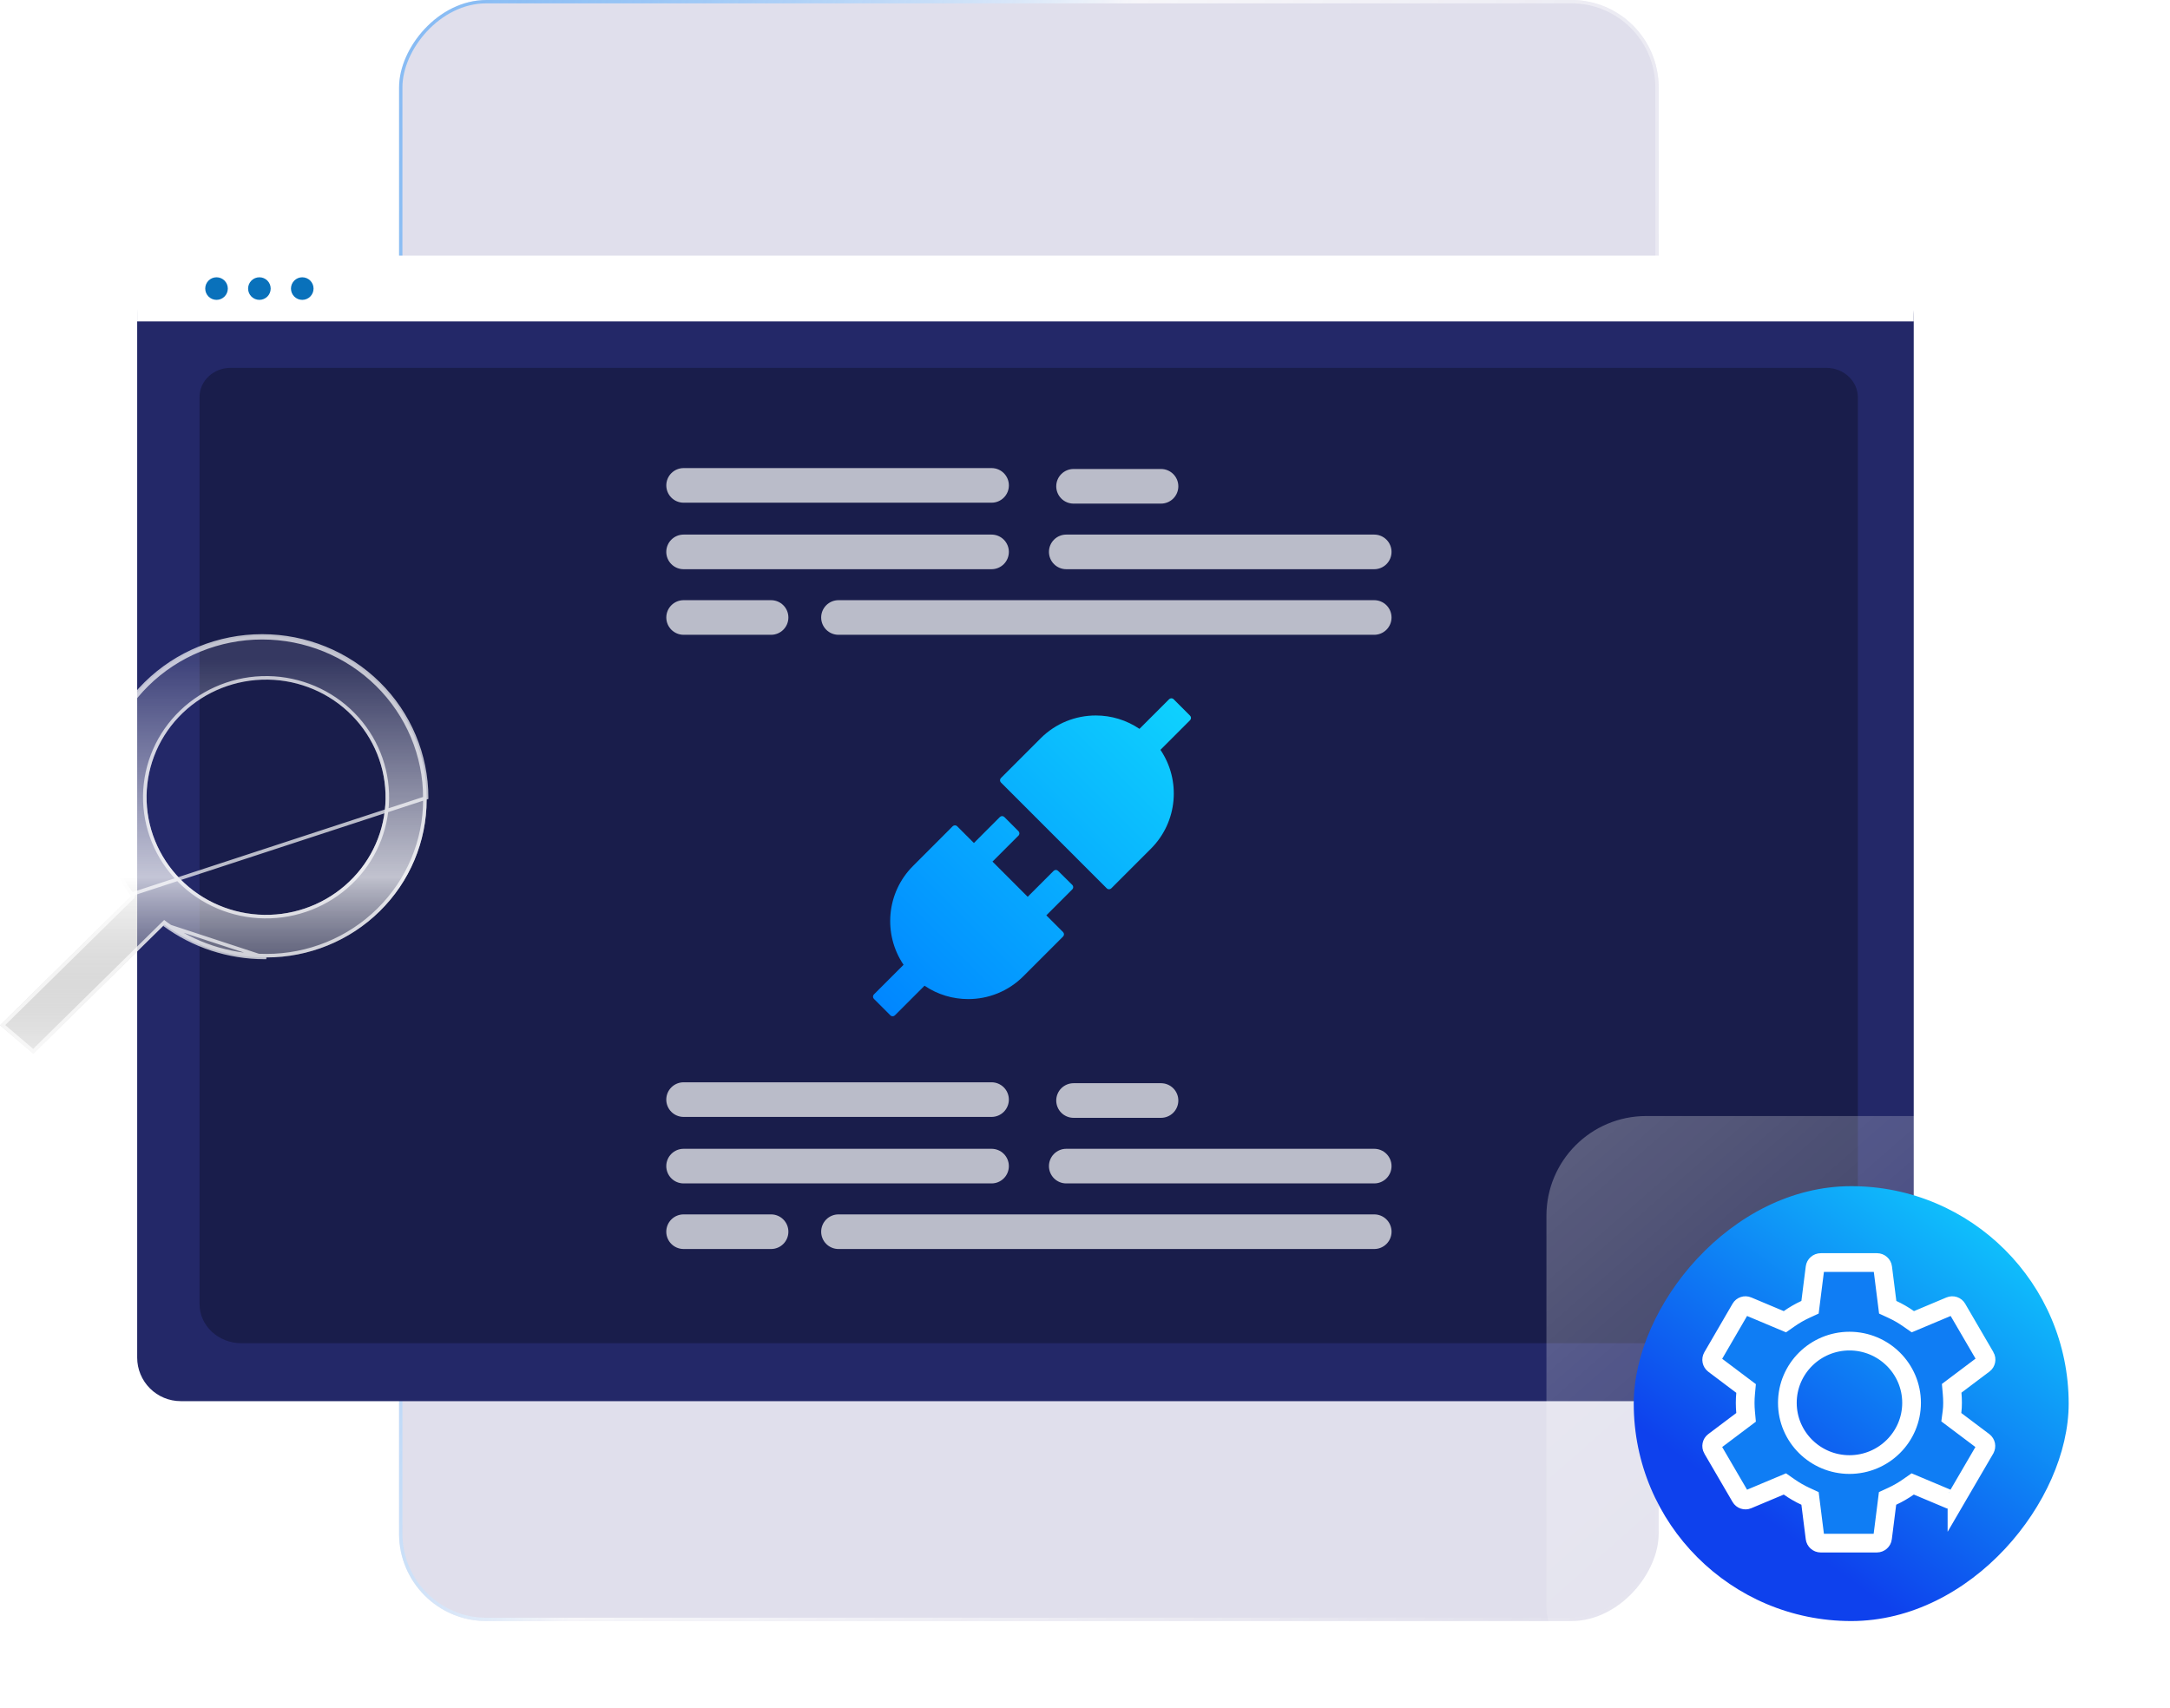 <svg width="348" height="274" viewBox="0 0 348 274" fill="none" xmlns="http://www.w3.org/2000/svg">
<g filter="url(#filter0_b_897_1404)">
<rect width="202" height="260" rx="14" transform="matrix(1 0 0 -1 64 260)" fill="#6660A0" fill-opacity="0.2"/>
<rect x="0.268" y="-0.268" width="201.464" height="259.464" rx="13.732" transform="matrix(1 0 0 -1 64 259.464)" stroke="url(#paint0_linear_897_1404)" stroke-width="0.536"/>
</g>
<path d="M299.926 224.729H28.976C27.127 224.727 25.354 223.991 24.046 222.683C22.738 221.375 22.002 219.602 22 217.752V50.68C22.002 49.325 22.54 48.026 23.499 47.067C24.457 46.109 25.756 45.57 27.111 45.569H301.703C303.081 45.57 304.403 46.118 305.378 47.093C306.352 48.068 306.9 49.389 306.902 50.768V217.752C306.9 219.602 306.164 221.375 304.856 222.683C303.549 223.991 301.775 224.727 299.926 224.729Z" fill="#232868"/>
<path d="M291.231 215.438H38.713C35.012 215.438 32 212.618 32 209.151V63.662C32 61.092 34.232 59 36.975 59H292.887C295.676 59 297.944 61.126 297.944 63.739V209.151C297.944 212.618 294.933 215.438 291.231 215.438Z" fill="#191D4B"/>
<path d="M306.903 51.549H22V47.997C22.003 46.142 22.741 44.363 24.054 43.051C25.367 41.739 27.146 41.002 29.002 41H299.901C301.757 41.002 303.536 41.739 304.849 43.051C306.161 44.363 306.9 46.142 306.903 47.997V51.549Z" fill="white"/>
<path d="M34.724 48.096C35.725 48.096 36.535 47.285 36.535 46.285C36.535 45.285 35.725 44.474 34.724 44.474C33.724 44.474 32.913 45.285 32.913 46.285C32.913 47.285 33.724 48.096 34.724 48.096Z" fill="#0971BB"/>
<path d="M41.599 48.096C42.599 48.096 43.41 47.285 43.41 46.285C43.41 45.285 42.599 44.474 41.599 44.474C40.599 44.474 39.788 45.285 39.788 46.285C39.788 47.285 40.599 48.096 41.599 48.096Z" fill="#0971BB"/>
<path d="M48.473 48.096C49.473 48.096 50.284 47.285 50.284 46.285C50.284 45.285 49.473 44.474 48.473 44.474C47.473 44.474 46.662 45.285 46.662 46.285C46.662 47.285 47.473 48.096 48.473 48.096Z" fill="#0971BB"/>
<path d="M159.014 91.295H109.627C108.89 91.295 108.184 91.002 107.664 90.481C107.143 89.961 106.85 89.255 106.85 88.518C106.85 87.782 107.143 87.076 107.664 86.555C108.184 86.035 108.89 85.742 109.627 85.742H159.014C159.75 85.742 160.456 86.035 160.977 86.555C161.497 87.076 161.79 87.782 161.79 88.518C161.79 89.255 161.497 89.961 160.977 90.481C160.456 91.002 159.75 91.295 159.014 91.295Z" fill="white" fill-opacity="0.7"/>
<path d="M220.382 91.295H170.995C170.259 91.295 169.553 91.002 169.032 90.481C168.511 89.961 168.219 89.255 168.219 88.518C168.219 87.782 168.511 87.076 169.032 86.555C169.553 86.035 170.259 85.742 170.995 85.742H220.382C221.118 85.742 221.825 86.035 222.345 86.555C222.866 87.076 223.158 87.782 223.158 88.518C223.158 89.255 222.866 89.961 222.345 90.481C221.825 91.002 221.118 91.295 220.382 91.295Z" fill="white" fill-opacity="0.7"/>
<path d="M220.382 101.815H134.466C133.73 101.815 133.024 101.522 132.503 101.002C131.983 100.481 131.69 99.775 131.69 99.039C131.69 98.302 131.983 97.596 132.503 97.076C133.024 96.555 133.73 96.263 134.466 96.263H220.382C221.118 96.263 221.825 96.555 222.345 97.076C222.866 97.596 223.158 98.302 223.158 99.039C223.158 99.775 222.866 100.481 222.345 101.002C221.825 101.522 221.118 101.815 220.382 101.815Z" fill="white" fill-opacity="0.7"/>
<path d="M159.014 80.628H109.627C108.891 80.627 108.186 80.334 107.666 79.814C107.146 79.293 106.854 78.588 106.854 77.852C106.854 77.116 107.146 76.411 107.666 75.89C108.186 75.37 108.891 75.077 109.627 75.076H159.014C159.378 75.075 159.74 75.147 160.077 75.286C160.414 75.425 160.721 75.63 160.979 75.888C161.237 76.145 161.442 76.452 161.582 76.789C161.721 77.126 161.793 77.487 161.793 77.852C161.793 78.217 161.721 78.578 161.582 78.915C161.442 79.252 161.237 79.558 160.979 79.816C160.721 80.074 160.414 80.278 160.077 80.418C159.74 80.557 159.378 80.629 159.014 80.628Z" fill="white" fill-opacity="0.7"/>
<path d="M186.191 80.774H172.164C171.428 80.774 170.722 80.482 170.201 79.961C169.68 79.44 169.388 78.734 169.388 77.998C169.388 77.262 169.68 76.555 170.201 76.035C170.722 75.514 171.428 75.222 172.164 75.222H186.191C186.927 75.222 187.634 75.514 188.154 76.035C188.675 76.555 188.967 77.262 188.967 77.998C188.967 78.734 188.675 79.44 188.154 79.961C187.634 80.482 186.927 80.774 186.191 80.774Z" fill="white" fill-opacity="0.7"/>
<path d="M123.654 101.815H109.627C108.891 101.814 108.186 101.521 107.666 101.001C107.146 100.48 106.854 99.774 106.854 99.039C106.854 98.303 107.146 97.597 107.666 97.077C108.186 96.556 108.891 96.263 109.627 96.263H123.654C124.018 96.262 124.38 96.334 124.717 96.473C125.054 96.612 125.361 96.817 125.619 97.074C125.877 97.332 126.082 97.638 126.222 97.975C126.361 98.312 126.433 98.674 126.433 99.039C126.433 99.403 126.361 99.765 126.222 100.102C126.082 100.439 125.877 100.745 125.619 101.003C125.361 101.261 125.054 101.465 124.717 101.604C124.38 101.744 124.018 101.815 123.654 101.815Z" fill="white" fill-opacity="0.7"/>
<path d="M159.014 189.808H109.627C108.89 189.808 108.184 189.516 107.664 188.995C107.143 188.474 106.85 187.768 106.85 187.032C106.85 186.296 107.143 185.589 107.664 185.069C108.184 184.548 108.89 184.256 109.627 184.256H159.014C159.378 184.256 159.739 184.327 160.076 184.467C160.413 184.606 160.719 184.811 160.977 185.069C161.235 185.327 161.439 185.633 161.579 185.969C161.718 186.306 161.79 186.667 161.79 187.032C161.79 187.396 161.718 187.757 161.579 188.094C161.439 188.431 161.235 188.737 160.977 188.995C160.719 189.253 160.413 189.457 160.076 189.597C159.739 189.736 159.378 189.808 159.014 189.808Z" fill="white" fill-opacity="0.7"/>
<path d="M220.382 189.808H170.995C170.259 189.808 169.553 189.516 169.032 188.995C168.511 188.474 168.219 187.768 168.219 187.032C168.219 186.296 168.511 185.589 169.032 185.069C169.553 184.548 170.259 184.256 170.995 184.256H220.382C220.747 184.256 221.108 184.327 221.444 184.467C221.781 184.606 222.087 184.811 222.345 185.069C222.603 185.327 222.807 185.633 222.947 185.969C223.086 186.306 223.158 186.667 223.158 187.032C223.158 187.396 223.086 187.757 222.947 188.094C222.807 188.431 222.603 188.737 222.345 188.995C222.087 189.253 221.781 189.457 221.444 189.597C221.108 189.736 220.747 189.808 220.382 189.808Z" fill="white" fill-opacity="0.7"/>
<path d="M220.382 200.328H134.466C133.73 200.328 133.024 200.036 132.503 199.515C131.983 198.995 131.69 198.288 131.69 197.552C131.69 196.816 131.983 196.11 132.503 195.589C133.024 195.068 133.73 194.776 134.466 194.776H220.382C220.747 194.775 221.108 194.847 221.446 194.986C221.783 195.126 222.089 195.33 222.347 195.588C222.606 195.846 222.81 196.152 222.95 196.489C223.09 196.826 223.162 197.187 223.162 197.552C223.162 197.917 223.09 198.278 222.95 198.615C222.81 198.952 222.606 199.259 222.347 199.516C222.089 199.774 221.783 199.979 221.446 200.118C221.108 200.257 220.747 200.329 220.382 200.328Z" fill="white" fill-opacity="0.7"/>
<path d="M159.014 179.142H109.627C108.89 179.142 108.184 178.849 107.664 178.328C107.143 177.808 106.85 177.102 106.85 176.365C106.85 175.629 107.143 174.923 107.664 174.402C108.184 173.882 108.89 173.589 109.627 173.589H159.014C159.75 173.589 160.456 173.882 160.977 174.402C161.497 174.923 161.79 175.629 161.79 176.365C161.79 177.102 161.497 177.808 160.977 178.328C160.456 178.849 159.75 179.142 159.014 179.142Z" fill="white" fill-opacity="0.7"/>
<path d="M186.191 179.288H172.164C171.428 179.288 170.722 178.995 170.201 178.475C169.68 177.954 169.388 177.248 169.388 176.512C169.388 175.775 169.68 175.069 170.201 174.548C170.722 174.028 171.428 173.735 172.164 173.735H186.191C186.927 173.735 187.634 174.028 188.154 174.548C188.675 175.069 188.967 175.775 188.967 176.512C188.967 177.248 188.675 177.954 188.154 178.475C187.634 178.995 186.927 179.288 186.191 179.288Z" fill="white" fill-opacity="0.7"/>
<path d="M123.654 200.328H109.627C108.89 200.328 108.184 200.036 107.664 199.515C107.143 198.995 106.85 198.288 106.85 197.552C106.85 196.816 107.143 196.11 107.664 195.589C108.184 195.068 108.89 194.776 109.627 194.776H123.654C124.019 194.775 124.38 194.847 124.717 194.986C125.054 195.126 125.361 195.33 125.619 195.588C125.877 195.846 126.082 196.152 126.222 196.489C126.361 196.826 126.433 197.187 126.433 197.552C126.433 197.917 126.361 198.278 126.222 198.615C126.082 198.952 125.877 199.259 125.619 199.516C125.361 199.774 125.054 199.979 124.717 200.118C124.38 200.257 124.019 200.329 123.654 200.328Z" fill="white" fill-opacity="0.7"/>
<g filter="url(#filter1_b_897_1404)">
<rect x="248" y="179" width="99.712" height="94.37" rx="16" fill="url(#paint1_linear_897_1404)" fill-opacity="0.3"/>
</g>
<g filter="url(#filter2_b_897_1404)">
<rect width="69.751" height="69.751" rx="34.875" transform="matrix(1 0 0 -1 262 260)" fill="url(#paint2_linear_897_1404)"/>
</g>
<path d="M5.346 168.997L26.372 148.3C31.002 151.704 36.622 153.549 42.401 153.562H42.407L42.713 153.565C49.531 153.565 56.07 150.899 60.891 146.153C65.712 141.407 68.421 134.97 68.421 128.258L68.418 127.94V127.957C68.418 121.073 65.64 114.47 60.695 109.603C55.75 104.735 49.043 102 42.049 102C35.056 102 28.349 104.735 23.404 109.603C18.458 114.47 15.68 121.073 15.68 127.957C15.753 133.67 17.642 139.216 21.08 143.819L21.026 143.744L7.62939e-05 164.441L5.346 168.997ZM42.049 109.013C47.126 108.851 52.06 110.68 55.768 114.097C59.476 117.515 61.654 122.242 61.823 127.239C61.993 132.236 60.14 137.095 56.672 140.749C53.205 144.402 48.405 146.551 43.329 146.724C38.252 146.896 33.314 145.078 29.599 141.668C25.884 138.258 23.696 133.536 23.515 128.539C23.335 123.542 25.177 118.679 28.636 115.018C32.096 111.358 36.891 109.199 41.967 109.015L42.049 109.013Z" fill="url(#paint3_linear_897_1404)"/>
<path d="M42.401 153.562H42.407M42.401 153.562C36.622 153.549 31.002 151.704 26.372 148.3L42.407 153.562M42.401 153.562L42.401 153.278L42.407 153.278L42.409 153.278L42.713 153.281C42.713 153.281 42.714 153.281 42.714 153.281C49.458 153.281 55.925 150.644 60.692 145.951C65.459 141.258 68.137 134.894 68.137 128.26C68.137 128.259 68.137 128.259 68.137 128.258L68.135 127.957H68.134C68.134 121.149 65.387 114.62 60.496 109.805C55.604 104.99 48.969 102.284 42.049 102.284C35.13 102.284 28.494 104.99 23.602 109.805C18.712 114.619 15.964 121.148 15.964 127.955C16.035 133.468 17.814 138.826 21.06 143.313L21.064 143.309L21.257 143.579L21.311 143.654L21.094 143.813L21.225 143.946L0.42 164.426L5.332 168.613L26.173 148.098L26.345 147.928L26.54 148.071C31.121 151.439 36.682 153.265 42.401 153.278V153.562ZM42.407 153.562L42.713 153.565L42.407 153.562ZM68.418 127.957H68.418H68.418ZM68.418 127.939C68.413 121.061 65.636 114.466 60.695 109.603C55.75 104.735 49.043 102 42.049 102C35.056 102 28.349 104.735 23.404 109.603C18.458 114.47 15.68 121.073 15.68 127.957C15.752 133.544 17.559 138.972 20.855 143.514L68.418 127.939ZM42.039 108.729L42.04 108.729C47.191 108.565 52.197 110.421 55.96 113.889C59.723 117.357 61.935 122.155 62.107 127.229C62.279 132.303 60.398 137.236 56.878 140.944C53.359 144.652 48.489 146.832 43.339 147.007C38.188 147.182 33.178 145.337 29.407 141.877C25.637 138.416 23.415 133.623 23.232 128.55C23.048 123.476 24.919 118.539 28.43 114.824C31.942 111.108 36.807 108.918 41.957 108.732L41.957 108.732L42.039 108.729Z" stroke="white" stroke-opacity="0.7" stroke-width="0.567"/>
<path d="M190.855 114.795L188.205 112.144C188.105 112.044 187.979 112 187.848 112C187.717 112 187.592 112.05 187.492 112.144L182.735 116.902C180.668 115.5 178.226 114.753 175.729 114.757C172.529 114.757 169.328 115.976 166.884 118.421L160.515 124.792C160.422 124.886 160.37 125.013 160.37 125.145C160.37 125.278 160.422 125.405 160.515 125.499L177.498 142.486C177.598 142.586 177.723 142.63 177.854 142.63C177.979 142.63 178.11 142.58 178.21 142.486L184.579 136.115C188.886 131.801 189.392 125.13 186.098 120.266L190.855 115.508C191.048 115.307 191.048 114.989 190.855 114.795ZM169.678 139.673C169.584 139.58 169.457 139.527 169.325 139.527C169.193 139.527 169.066 139.58 168.972 139.673L164.809 143.837L159.165 138.191L163.334 134.021C163.528 133.827 163.528 133.508 163.334 133.314L161.059 131.038C160.965 130.945 160.838 130.893 160.706 130.893C160.574 130.893 160.447 130.945 160.353 131.038L156.184 135.209L153.496 132.52C153.449 132.473 153.394 132.437 153.333 132.412C153.271 132.387 153.206 132.375 153.14 132.376C153.015 132.376 152.884 132.426 152.784 132.52L146.421 138.891C142.114 143.199 141.608 149.876 144.902 154.741L140.145 159.499C140.052 159.593 140 159.72 140 159.852C140 159.984 140.052 160.111 140.145 160.205L142.795 162.856C142.895 162.956 143.02 163 143.152 163C143.283 163 143.408 162.95 143.508 162.856L148.265 158.098C150.371 159.53 152.821 160.243 155.271 160.243C158.471 160.243 161.672 159.024 164.116 156.579L170.485 150.208C170.678 150.014 170.678 149.695 170.485 149.501L167.797 146.813L171.966 142.643C172.16 142.449 172.16 142.13 171.966 141.936L169.678 139.673Z" fill="url(#paint4_linear_897_1404)"/>
<path d="M313.652 222.17L312.987 222.67L313.06 223.499C313.104 224.009 313.127 224.494 313.127 225C313.127 225.507 313.104 225.967 313.043 226.437L312.929 227.304L313.628 227.83L318.115 231.208C318.485 231.497 318.58 231.987 318.354 232.387C318.353 232.388 318.352 232.39 318.352 232.391L313.838 240.133L313.838 240.132L313.832 240.143C313.608 240.535 313.119 240.697 312.708 240.519L312.701 240.516L312.694 240.513L307.498 238.329L306.736 238.009L306.058 238.482C305.229 239.061 304.364 239.566 303.462 239.981L302.705 240.33L302.601 241.156L301.9 246.7L301.899 246.708C301.846 247.147 301.453 247.5 300.995 247.5H291.98C291.523 247.5 291.13 247.147 291.077 246.708L291.076 246.7L290.375 241.156L290.271 240.33L289.514 239.981C288.612 239.566 287.747 239.061 286.917 238.482L286.24 238.009L285.478 238.329L280.282 240.513L280.275 240.516L280.268 240.519C279.856 240.697 279.368 240.535 279.144 240.143L279.144 240.143L279.138 240.133L274.624 232.391C274.623 232.39 274.623 232.388 274.622 232.387C274.387 231.972 274.506 231.473 274.847 231.219L274.847 231.219L274.853 231.214L279.348 227.83L280.017 227.327L279.94 226.493C279.848 225.508 279.848 224.516 279.94 223.531L280.017 222.697L279.348 222.194L274.86 218.815C274.491 218.527 274.395 218.037 274.622 217.636L279.139 209.866L279.139 209.866L279.144 209.857C279.368 209.465 279.856 209.303 280.268 209.481L280.275 209.484L280.282 209.487L285.478 211.671L286.24 211.991L286.917 211.518C287.747 210.939 288.612 210.434 289.514 210.019L290.271 209.67L290.375 208.844L291.076 203.3L291.076 203.3L291.077 203.292C291.129 202.862 291.514 202.5 292.005 202.5H301.02C301.477 202.5 301.87 202.853 301.923 203.292L301.923 203.292L301.924 203.3L302.625 208.844L302.729 209.67L303.486 210.019C304.388 210.434 305.253 210.939 306.083 211.518L306.76 211.991L307.522 211.671L312.718 209.487L312.718 209.487L312.728 209.483C312.93 209.396 313.158 209.387 313.367 209.456C313.576 209.526 313.749 209.669 313.855 209.855L313.859 209.861L313.862 209.868L318.376 217.609C318.377 217.61 318.377 217.612 318.378 217.613C318.613 218.028 318.494 218.527 318.153 218.781L318.147 218.786L313.652 222.17ZM286.638 225C286.638 230.47 291.114 234.9 296.597 234.9C302.08 234.9 306.556 230.47 306.556 225C306.556 219.53 302.08 215.1 296.597 215.1C291.114 215.1 286.638 219.53 286.638 225Z" fill="#0F7DF4" stroke="white" stroke-width="3"/>
<defs>
<filter id="filter0_b_897_1404" x="29.714" y="-34.286" width="270.571" height="328.571" filterUnits="userSpaceOnUse" color-interpolation-filters="sRGB">
<feFlood flood-opacity="0" result="BackgroundImageFix"/>
<feGaussianBlur in="BackgroundImageFix" stdDeviation="17.143"/>
<feComposite in2="SourceAlpha" operator="in" result="effect1_backgroundBlur_897_1404"/>
<feBlend mode="normal" in="SourceGraphic" in2="effect1_backgroundBlur_897_1404" result="shape"/>
</filter>
<filter id="filter1_b_897_1404" x="244" y="175" width="107.712" height="102.37" filterUnits="userSpaceOnUse" color-interpolation-filters="sRGB">
<feFlood flood-opacity="0" result="BackgroundImageFix"/>
<feGaussianBlur in="BackgroundImageFix" stdDeviation="2"/>
<feComposite in2="SourceAlpha" operator="in" result="effect1_backgroundBlur_897_1404"/>
<feBlend mode="normal" in="SourceGraphic" in2="effect1_backgroundBlur_897_1404" result="shape"/>
</filter>
<filter id="filter2_b_897_1404" x="257.714" y="185.963" width="78.322" height="78.322" filterUnits="userSpaceOnUse" color-interpolation-filters="sRGB">
<feFlood flood-opacity="0" result="BackgroundImageFix"/>
<feGaussianBlur in="BackgroundImageFix" stdDeviation="2.143"/>
<feComposite in2="SourceAlpha" operator="in" result="effect1_backgroundBlur_897_1404"/>
<feBlend mode="normal" in="SourceGraphic" in2="effect1_backgroundBlur_897_1404" result="shape"/>
</filter>
<linearGradient id="paint0_linear_897_1404" x1="0" y1="260" x2="258.595" y2="169.905" gradientUnits="userSpaceOnUse">
<stop stop-color="#0084FF" stop-opacity="0.4"/>
<stop offset="0.407" stop-color="white" stop-opacity="0.726"/>
<stop offset="1" stop-color="white" stop-opacity="0"/>
</linearGradient>
<linearGradient id="paint1_linear_897_1404" x1="244.716" y1="179" x2="337.817" y2="285.12" gradientUnits="userSpaceOnUse">
<stop stop-color="white"/>
<stop offset="1" stop-color="white" stop-opacity="0"/>
</linearGradient>
<linearGradient id="paint2_linear_897_1404" x1="67.792" y1="65.727" x2="13.52" y2="-8.884" gradientUnits="userSpaceOnUse">
<stop offset="0.001" stop-color="#0FD3FE"/>
<stop offset="0.73" stop-color="#0E41ED"/>
</linearGradient>
<linearGradient id="paint3_linear_897_1404" x1="34.194" y1="105.777" x2="34.194" y2="175.496" gradientUnits="userSpaceOnUse">
<stop stop-color="white" stop-opacity="0.12"/>
<stop offset="0.5" stop-color="white" stop-opacity="0.73"/>
<stop offset="1" stop-color="#353535" stop-opacity="0"/>
</linearGradient>
<linearGradient id="paint4_linear_897_1404" x1="140" y1="163" x2="190.914" y2="112" gradientUnits="userSpaceOnUse">
<stop stop-color="#0084FF"/>
<stop offset="1" stop-color="#0FD3FE"/>
</linearGradient>
</defs>
</svg>
